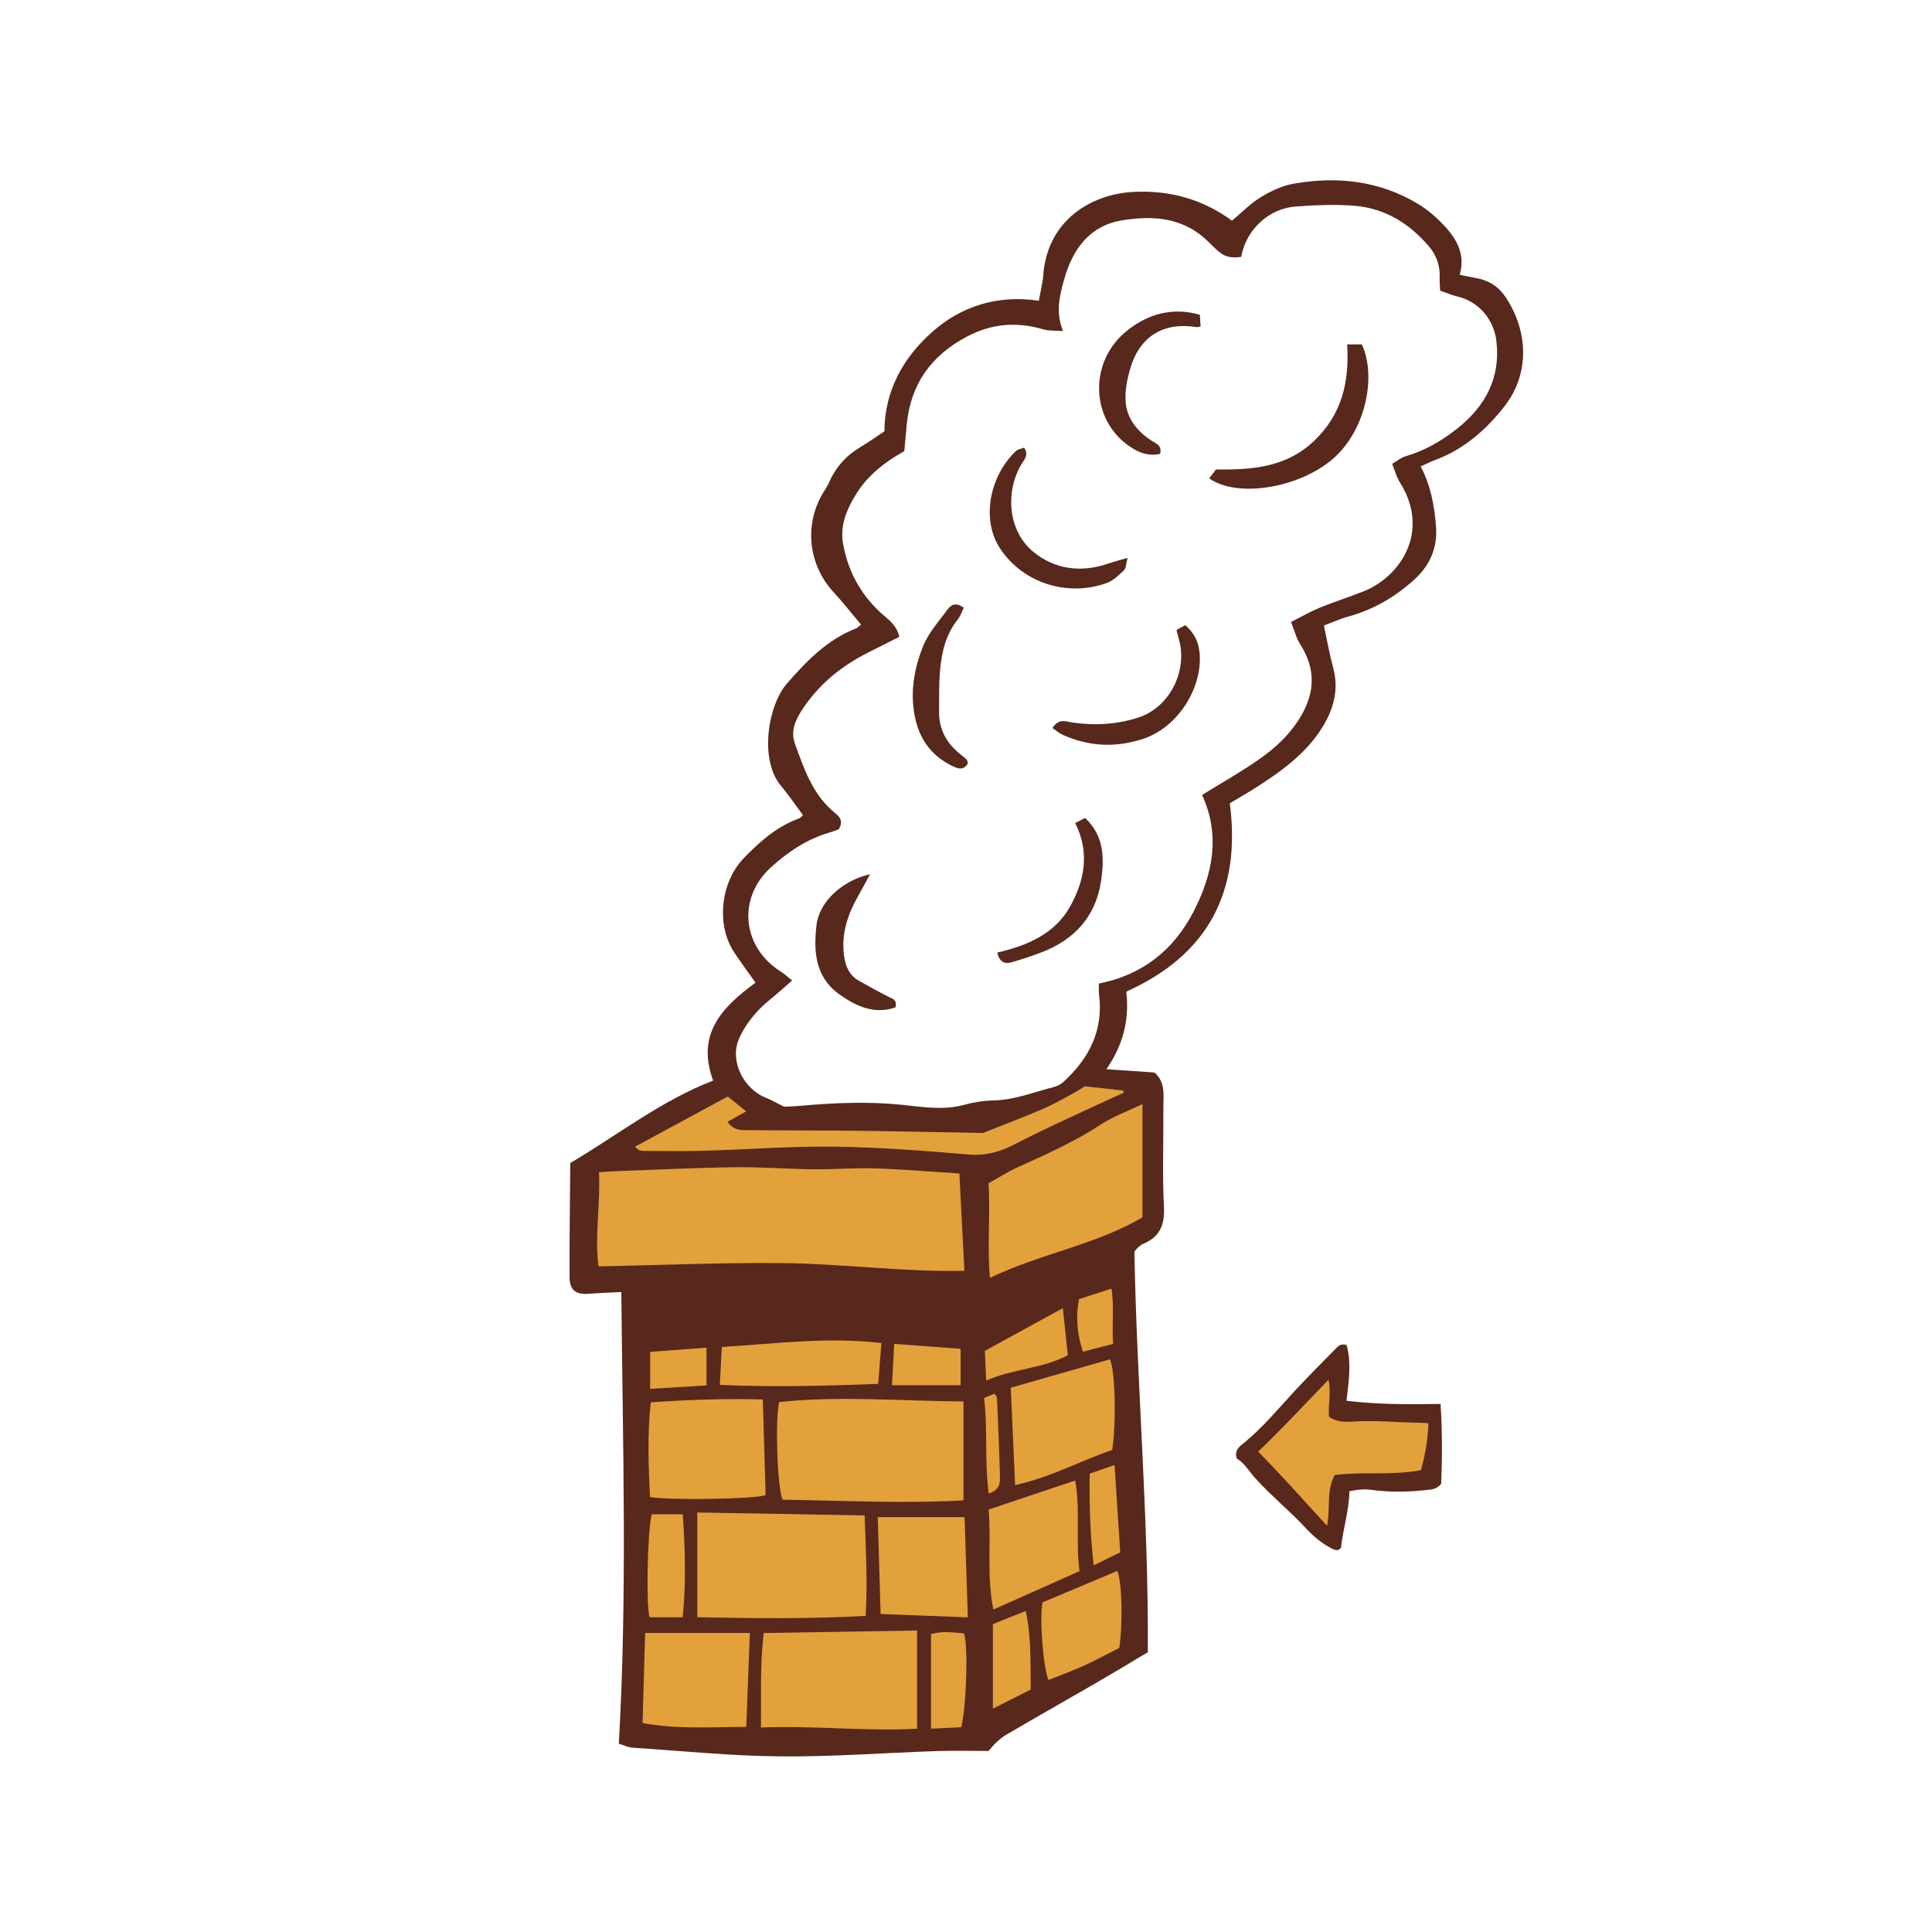 <svg version="1.1" id="svg" xmlns="http://www.w3.org/2000/svg" xmlns:xlink="http://www.w3.org/1999/xlink" x="0px" y="0px"
	 width="200px" height="200px" viewBox="0 0 200 200" enable-background="new 0 0 200 200" xml:space="preserve">
<path class="stroke" fill="#58281d"  fill-rule="evenodd" clip-rule="evenodd" d="M137.05,64.755c0.341,1.572,0.588,2.997,0.963,4.388
	c0.59,2.18,0.067,4.168-1.036,6.003c-1.68,2.796-4.267,4.656-6.957,6.375c-0.902,0.577-1.833,1.108-2.71,1.636
	c1.185,9.146-2.239,15.677-10.714,19.497c0.322,2.832-0.275,5.442-2.063,8.029c1.875,0.129,3.411,0.234,4.97,0.342
	c1.192,1.003,0.917,2.417,0.927,3.736c0.025,3.382-0.113,6.773,0.062,10.147c0.098,1.879-0.41,3.127-2.144,3.852
	c-0.193,0.08-0.358,0.236-0.526,0.368c-0.083,0.066-0.146,0.157-0.39,0.429c0.243,13.666,1.476,27.492,1.393,41.48
	c-1.737,1.033-3.477,2.088-5.235,3.108c-3.118,1.807-6.257,3.577-9.366,5.4c-0.685,0.402-1.277,0.961-1.89,1.716
	c-1.769,0-3.539-0.049-5.306,0.009c-5.43,0.181-10.862,0.601-16.291,0.55c-5.1-0.047-10.194-0.568-15.29-0.904
	c-0.411-0.027-0.81-0.234-1.388-0.411c0.892-15.529,0.399-31.029,0.262-46.757c-1.183,0.062-2.237,0.092-3.287,0.181
	c-1.416,0.119-2.067-0.338-2.073-1.753c-0.016-3.921,0.044-7.843,0.075-11.781c4.986-2.948,9.43-6.463,14.786-8.531
	c-1.789-4.882,1.002-7.644,4.391-10.142c-0.79-1.12-1.565-2.142-2.26-3.216c-1.841-2.848-1.33-7.213,1.05-9.677
	c1.66-1.718,3.417-3.275,5.711-4.103c0.136-0.049,0.238-0.193,0.41-0.34c-0.771-1.035-1.482-2.09-2.294-3.061
	c-2.226-2.661-1.367-8.272,0.644-10.576c2.033-2.33,4.148-4.521,7.108-5.68c0.181-0.07,0.323-0.239,0.551-0.413
	c-0.976-1.157-1.855-2.293-2.829-3.343c-2.537-2.733-3.066-6.721-1.27-10c0.258-0.471,0.589-0.908,0.804-1.398
	c0.695-1.584,1.791-2.785,3.28-3.663c0.83-0.489,1.612-1.06,2.434-1.604c0.028-4.229,1.979-7.661,4.971-10.305
	c3.028-2.675,6.801-3.846,11.015-3.209c0.18-1.009,0.4-1.833,0.464-2.669c0.422-5.646,4.945-8.395,9.397-8.603
	c3.729-0.174,7.121,0.774,10.134,2.982c0.999-0.832,1.902-1.771,2.977-2.427c1.032-0.63,2.205-1.186,3.382-1.396
	c4.527-0.803,8.914-0.314,12.917,2.097c1.089,0.656,2.083,1.55,2.931,2.503c1.168,1.312,1.939,2.854,1.369,4.823
	c0.657,0.134,1.165,0.251,1.677,0.337c1.293,0.216,2.338,0.873,3.051,1.938c2.353,3.514,2.566,7.909-0.073,11.313
	c-1.867,2.406-4.203,4.478-7.185,5.583c-0.494,0.183-0.964,0.428-1.51,0.673c1.04,1.973,1.399,4.001,1.583,6.112
	c0.201,2.31-0.64,4.147-2.254,5.608c-1.967,1.782-4.235,3.116-6.838,3.823C138.696,64.067,137.871,64.449,137.05,64.755z
	 M128.489,26.598c-1.653,0.207-2.102-0.277-3.308-1.488c-2.581-2.593-5.726-2.837-8.999-2.304c-3.367,0.548-5.113,2.938-5.998,6.05
	c-0.483,1.698-0.934,3.41-0.146,5.415c-0.879-0.065-1.467-0.009-1.992-0.165c-2.758-0.819-5.353-0.629-7.949,0.738
	c-3.74,1.971-5.839,4.955-6.239,9.149c-0.086,0.902-0.161,1.806-0.241,2.708c-2.045,1.138-3.811,2.519-5.027,4.504
	c-0.948,1.546-1.642,3.192-1.322,5.037c0.479,2.771,1.733,5.151,3.809,7.104c0.748,0.704,1.73,1.272,2.02,2.579
	c-1.064,0.535-2.11,1.063-3.158,1.588c-2.847,1.425-5.244,3.369-6.973,6.07c-0.655,1.022-1.125,2.151-0.689,3.359
	c0.965,2.678,1.878,5.406,4.238,7.279c0.526,0.418,0.749,0.908,0.316,1.627c-0.276,0.097-0.62,0.238-0.975,0.34
	c-2.33,0.677-4.297,2.008-6.052,3.602c-3.514,3.19-2.981,8.277,1.032,10.792c0.375,0.236,0.702,0.548,1.164,0.913
	c-0.492,0.437-0.805,0.716-1.119,0.993c-0.885,0.783-1.862,1.484-2.628,2.369c-0.729,0.84-1.411,1.804-1.812,2.832
	c-0.873,2.232,0.566,5.057,2.844,5.95c0.582,0.229,1.127,0.553,1.878,0.928c0.428-0.023,1.075-0.038,1.715-0.096
	c3.487-0.313,6.964-0.46,10.469-0.105c2.12,0.215,4.266,0.596,6.417,0.015c0.979-0.265,2.01-0.446,3.02-0.461
	c2.2-0.031,4.203-0.861,6.281-1.383c0.353-0.088,0.723-0.271,0.991-0.514c2.705-2.451,4.211-5.396,3.708-9.155
	c-0.041-0.304-0.005-0.619-0.005-1.049c4.442-0.887,7.69-3.4,9.767-7.394c2.039-3.922,2.828-7.971,0.913-12.133
	c2.087-1.292,4.101-2.421,5.977-3.742c1.215-0.856,2.389-1.871,3.304-3.033c2.117-2.69,2.927-5.606,0.89-8.792
	c-0.416-0.65-0.604-1.447-0.961-2.34c1.109-0.556,2.029-1.091,3.004-1.49c1.488-0.61,3.029-1.088,4.522-1.687
	c3.785-1.52,6.955-6.19,3.728-11.293c-0.334-0.529-0.491-1.17-0.787-1.899c0.487-0.282,0.906-0.641,1.39-0.783
	c1.995-0.585,3.756-1.603,5.362-2.88c2.878-2.289,4.463-5.177,4.047-8.98c-0.251-2.295-1.815-4.144-4.035-4.68
	c-0.611-0.148-1.197-0.398-1.792-0.6c-0.026-0.515-0.076-0.888-0.057-1.258c0.068-1.244-0.292-2.367-1.082-3.298
	c-2.024-2.387-4.564-3.975-7.714-4.234c-2.023-0.166-4.083-0.072-6.115,0.076C131.318,21.583,128.958,23.823,128.489,26.598z"/>
<path class="stroke" fill="#58281d"  fill-rule="evenodd" clip-rule="evenodd" d="M139.457,35.654c0.743,0,1.152,0,1.518,0c1.533,3.254,0.436,8.865-2.976,11.83
	c-3.49,3.032-9.902,4.109-12.823,2.036c0.249-0.323,0.495-0.645,0.708-0.923c3.77,0.056,7.285-0.221,10.163-2.969
	C138.883,42.92,139.708,39.564,139.457,35.654z"/>
<path class="stroke" fill="#58281d"  fill-rule="evenodd" clip-rule="evenodd" d="M116.726,57.749c-0.168,0.629-0.154,1.073-0.367,1.276
	c-0.537,0.51-1.114,1.088-1.788,1.329c-4.034,1.445-8.573,0.058-10.993-3.5c-2.06-3.027-1.132-7.597,1.598-10.169
	c0.202-0.19,0.549-0.227,0.847-0.342c0.539,0.812-0.07,1.325-0.35,1.821c-1.648,2.924-1.263,6.858,1.287,8.954
	c2.236,1.839,4.944,2.184,7.746,1.23C115.288,58.15,115.883,57.997,116.726,57.749z"/>
<path class="stroke" fill="#58281d"  fill-rule="evenodd" clip-rule="evenodd" d="M124.206,32.582c0.028,0.425,0.054,0.825,0.081,1.214
	c-0.202,0.037-0.311,0.087-0.41,0.07c-3.391-0.555-5.877,0.927-6.857,4.229c-0.331,1.115-0.579,2.329-0.496,3.472
	c0.126,1.75,1.183,3.066,2.65,4.031c0.464,0.305,1.138,0.48,0.926,1.38c-1.023,0.266-1.985-0.039-2.827-0.549
	c-4.346-2.632-4.687-8.772-0.761-12.067C118.633,32.583,121.246,31.738,124.206,32.582z"/>
<path class="stroke" fill="#58281d"  fill-rule="evenodd" clip-rule="evenodd" d="M108.947,75.362c0.666-1.042,1.413-0.665,2.055-0.569
	c2.33,0.344,4.639,0.2,6.855-0.519c3.257-1.054,5.142-4.893,4.16-8.184c-0.075-0.254-0.132-0.515-0.225-0.876
	c0.303-0.168,0.595-0.329,0.899-0.498c0.93,0.804,1.365,1.682,1.486,2.836c0.357,3.419-2.083,7.764-5.985,8.983
	c-2.849,0.891-5.496,0.721-8.152-0.452C109.671,75.921,109.358,75.638,108.947,75.362z"/>
<path class="stroke" fill="#58281d"  fill-rule="evenodd" clip-rule="evenodd" d="M90.066,90.5c-0.511,0.938-0.848,1.584-1.209,2.218
	c-1.116,1.96-1.81,4.008-1.467,6.315c0.159,1.074,0.566,1.959,1.54,2.504c1.027,0.574,2.054,1.15,3.105,1.676
	c0.398,0.199,0.834,0.286,0.674,1.069c-2.206,0.773-4.123-0.127-5.873-1.389c-2.473-1.783-2.627-4.483-2.307-7.152
	C84.817,93.344,87.185,91.148,90.066,90.5z"/>
<path class="stroke" fill="#58281d"  fill-rule="evenodd" clip-rule="evenodd" d="M100.196,79.042c-0.474,0.749-1.045,0.525-1.586,0.266
	c-2.006-0.962-3.271-2.533-3.806-4.693c-0.661-2.661-0.221-5.269,0.753-7.721c0.555-1.398,1.652-2.59,2.559-3.836
	c0.374-0.515,0.916-0.7,1.657-0.14c-0.216,0.423-0.361,0.877-0.638,1.224c-1.229,1.538-1.65,3.36-1.819,5.241
	c-0.129,1.436-0.088,2.887-0.1,4.332c-0.017,1.857,0.82,3.287,2.254,4.408c0.209,0.163,0.419,0.331,0.605,0.518
	C100.141,78.704,100.138,78.836,100.196,79.042z"/>
<path class="stroke" fill="#58281d"  fill-rule="evenodd" clip-rule="evenodd" d="M103.238,98.61c3.121-0.725,5.935-1.943,7.499-4.7
	c1.521-2.679,2.119-5.638,0.566-8.709c0.402-0.205,0.703-0.358,1.03-0.525c1.993,1.875,1.986,4.202,1.651,6.505
	c-0.537,3.678-2.74,6.093-6.174,7.408c-1.001,0.384-2.025,0.716-3.054,1.02C104.05,99.817,103.478,99.651,103.238,98.61z"/>
<path fill-rule="evenodd" clip-rule="evenodd" fill="#e3a13b" class="fill" d="M61.958,131.097c-0.427-3.21,0.213-6.396,0.049-9.747
	c0.695-0.045,1.213-0.09,1.732-0.109c4.083-0.147,8.165-0.354,12.249-0.41c2.737-0.038,5.477,0.183,8.216,0.212
	c2.147,0.023,4.3-0.158,6.445-0.089c2.833,0.091,5.659,0.337,8.666,0.527c0.178,3.458,0.345,6.695,0.52,10.076
	c-6.436,0.125-12.678-0.746-18.94-0.803C74.624,130.696,68.352,130.967,61.958,131.097z"/>
<path fill-rule="evenodd" clip-rule="evenodd" fill="#e3a13b" class="fill" d="M99.737,145.078c0,3.529,0,6.792,0,10.243
	c-6.276,0.341-12.529,0.021-18.729-0.075c-0.545-1.281-0.777-8.153-0.357-10.104C86.916,144.469,93.213,145.036,99.737,145.078z"/>
<path fill-rule="evenodd" clip-rule="evenodd" fill="#e3a13b" class="fill" d="M89.509,156.875c0.113,3.521,0.314,6.862,0.104,10.399
	c-5.883,0.328-11.591,0.263-17.432,0.138c0-3.613,0-7.116,0-10.839C77.983,156.675,83.687,156.774,89.509,156.875z"/>
<path fill-rule="evenodd" clip-rule="evenodd" fill="#e3a13b" class="fill" d="M118.267,114.294c0,4.113,0,7.904,0,11.731
	c-4.901,2.865-10.528,3.736-15.792,6.255c-0.291-3.347,0.054-6.526-0.138-9.79c1.048-0.581,1.996-1.197,3.013-1.656
	c2.937-1.325,5.87-2.631,8.582-4.41C115.204,115.591,116.676,115.062,118.267,114.294z"/>
<path fill-rule="evenodd" clip-rule="evenodd" fill="#e3a13b" class="fill" d="M94.936,168.789c0,3.549,0,6.753,0,10.168
	c-5.41,0.286-10.691-0.347-16.16-0.125c0.034-3.322-0.108-6.503,0.284-9.781C84.434,168.962,89.619,168.876,94.936,168.789z"/>
<path fill-rule="evenodd" clip-rule="evenodd" fill="#e3a13b" class="fill" d="M67.288,154.972c-0.16-3.29-0.282-6.492,0.078-9.799
	c3.869-0.278,7.642-0.402,11.599-0.303c0.102,3.44,0.197,6.697,0.292,9.906C78.098,155.194,69.279,155.325,67.288,154.972z"/>
<path fill-rule="evenodd" clip-rule="evenodd" fill="#e3a13b" class="fill" d="M112.306,112.454c1.399,0.155,2.674,0.295,3.947,0.437
	c0.03,0.073,0.061,0.146,0.091,0.22c-1.13,0.517-2.267,1.021-3.391,1.552c-2.623,1.239-5.279,2.414-7.845,3.762
	c-1.573,0.826-3.09,1.242-4.907,1.086c-4.607-0.395-9.229-0.75-13.85-0.81c-4.457-0.057-8.917,0.297-13.378,0.424
	c-2.148,0.062-4.301,0.023-6.451,0.016c-0.243,0-0.486-0.096-0.793-0.43c3.185-1.724,6.369-3.447,9.614-5.204
	c0.609,0.495,1.094,0.89,1.9,1.544c-0.736,0.411-1.339,0.748-1.942,1.085c0.766,0.979,1.511,0.848,2.176,0.856
	c3.767,0.038,7.533,0.021,11.299,0.067c4.514,0.056,9.028,0.158,12.979,0.229c2.366-0.943,4.262-1.661,6.124-2.456
	c1.029-0.44,2.009-0.998,3-1.525C111.398,113.031,111.889,112.706,112.306,112.454z"/>
<path fill-rule="evenodd" clip-rule="evenodd" fill="#e3a13b" class="fill" d="M66.785,169.045c3.676,0,7.138,0,10.84,0
	c-0.123,3.218-0.245,6.391-0.372,9.722c-3.646,0.014-7.096,0.27-10.735-0.401C66.61,175.203,66.695,172.174,66.785,169.045z"/>
<path fill-rule="evenodd" clip-rule="evenodd" fill="#e3a13b" class="fill" d="M104.634,143.658c3.592-1.029,6.934-1.988,10.26-2.941
	c0.549,1.114,0.68,6.388,0.245,9.378c-3.26,1.113-6.368,2.837-10.054,3.64C104.931,150.312,104.784,147.021,104.634,143.658z"/>
<path fill-rule="evenodd" clip-rule="evenodd" fill="#e3a13b" class="fill" d="M91.162,167.083c-0.101-3.396-0.197-6.636-0.298-10.028
	c3.087,0,5.997,0,8.989,0c0.112,3.449,0.22,6.799,0.335,10.37C97.051,167.306,94.139,167.196,91.162,167.083z"/>
<path fill-rule="evenodd" clip-rule="evenodd" fill="#e3a13b" class="fill" d="M111.748,162.645c-3.009,1.342-5.876,2.621-8.916,3.976
	c-0.715-3.516-0.202-6.839-0.486-10.354c2.957-0.993,5.875-1.973,8.955-3.006C111.865,156.362,111.331,159.466,111.748,162.645z"/>
<path fill-rule="evenodd" clip-rule="evenodd" fill="#e3a13b" class="fill" d="M90.91,143.258c-5.562,0.212-10.908,0.35-16.395,0.104
	c0.073-1.368,0.137-2.57,0.21-3.927c5.545-0.325,10.908-1.064,16.516-0.405C91.13,140.439,91.028,141.754,90.91,143.258z"/>
<path fill-rule="evenodd" clip-rule="evenodd" fill="#e3a13b" class="fill" d="M115.871,170.59c-1.236,0.625-2.41,1.27-3.625,1.822
	c-1.214,0.551-2.47,1.008-3.703,1.505c-0.557-1.269-0.958-6.53-0.615-8.039c2.541-1.07,5.141-2.165,7.742-3.26
	C116.144,163.788,116.25,167.941,115.871,170.59z"/>
<path fill-rule="evenodd" clip-rule="evenodd" fill="#e3a13b" class="fill" d="M67.458,156.759c1.061,0,2.061,0,3.223,0
	c0.234,3.546,0.364,7.053-0.014,10.659c-1.236,0-2.342,0-3.417,0C66.874,166.269,67.011,158.705,67.458,156.759z"/>
<path fill-rule="evenodd" clip-rule="evenodd" fill="#e3a13b" class="fill" d="M96.377,178.953c0-3.446,0-6.587,0-9.789
	c1.222-0.363,2.323-0.157,3.403-0.077c0.451,1.024,0.293,7.267-0.265,9.717C98.586,178.848,97.604,178.895,96.377,178.953z"/>
<path fill-rule="evenodd" clip-rule="evenodd" fill="#e3a13b" class="fill" d="M102.088,142.918c-0.049-1.126-0.089-2.016-0.136-3.076
	c2.631-1.442,5.242-2.874,8.075-4.428c0.184,1.747,0.343,3.266,0.513,4.873C107.914,141.703,104.917,141.666,102.088,142.918z"/>
<path fill-rule="evenodd" clip-rule="evenodd" fill="#e3a13b" class="fill" d="M102.782,176.878c0-3.08,0-5.864,0-8.749
	c1.11-0.444,2.187-0.875,3.401-1.362c0.601,2.75,0.474,5.401,0.518,8.134C105.437,175.539,104.215,176.155,102.782,176.878z"/>
<path fill-rule="evenodd" clip-rule="evenodd" fill="#e3a13b" class="fill" d="M92.567,139.118c2.406,0.178,4.568,0.338,6.876,0.508
	c0,1.33,0,2.521,0,3.772c-2.288,0-4.595,0-7.102,0C92.42,141.908,92.488,140.61,92.567,139.118z"/>
<path fill-rule="evenodd" clip-rule="evenodd" fill="#e3a13b" class="fill" d="M112.802,152.55c0.928-0.32,1.654-0.571,2.577-0.889
	c0.203,3.126,0.391,6.003,0.587,9.034c-0.85,0.418-1.689,0.828-2.748,1.347C112.85,158.792,112.762,155.782,112.802,152.55z"/>
<path fill-rule="evenodd" clip-rule="evenodd" fill="#e3a13b" class="fill" d="M73.137,139.508c0,1.438,0,2.591,0,3.907
	c-1.959,0.12-3.805,0.235-5.833,0.36c0-1.273,0-2.458,0-3.83C69.229,139.801,71.123,139.66,73.137,139.508z"/>
<path fill-rule="evenodd" clip-rule="evenodd" fill="#e3a13b" class="fill" d="M111.693,134.489c1.144-0.372,2.146-0.698,3.369-1.095
	c0.305,1.978,0.011,3.767,0.173,5.724c-1.083,0.281-2.083,0.54-3.134,0.813C111.501,138.082,111.339,136.369,111.693,134.489z"/>
<path fill-rule="evenodd" clip-rule="evenodd" fill="#e3a13b" class="fill" d="M102.351,154.616c-0.445-3.425-0.087-6.682-0.479-9.891
	c0.484-0.205,0.767-0.324,1.074-0.454c0.117,0.188,0.259,0.312,0.265,0.442c0.114,2.685,0.233,5.37,0.302,8.056
	C103.53,153.435,103.572,154.202,102.351,154.616z"/>
<path class="stroke" fill="#58281d"  d="M139.396,139.234c-0.569-0.162-0.819,0.072-1.032,0.29c-1.468,1.49-2.952,2.968-4.371,4.504
	c-1.658,1.795-3.214,3.683-5.11,5.251c-0.483,0.4-1.162,0.802-0.848,1.714c0.772,0.44,1.226,1.261,1.826,1.937
	c1.688,1.894,3.673,3.479,5.39,5.341c0.755,0.821,1.609,1.516,2.608,2.026c0.333,0.171,0.658,0.307,0.956-0.061
	c0.21-1.953,0.84-3.836,0.876-5.868c0.803-0.147,1.489-0.248,2.204-0.147c1.932,0.271,3.866,0.237,5.8,0.023
	c0.509-0.057,1.038-0.08,1.496-0.638c0.11-2.624,0.118-5.357-0.063-8.27c-3.317,0.061-6.532,0.053-9.74-0.327
	C139.621,142.998,139.922,141.07,139.396,139.234z"/>
<path fill-rule="evenodd" clip-rule="evenodd" fill="#e3a13b" class="fill" d="M130.243,150.277c2.54-2.433,4.836-4.92,7.283-7.445
	c0.298,1.381-0.063,2.639,0.051,3.839c0.759,0.515,1.561,0.553,2.346,0.496c2.375-0.172,4.74,0.099,7.109,0.117
	c0.232,0.001,0.465,0.03,0.842,0.056c-0.06,1.685-0.341,3.28-0.776,4.849c-3.001,0.584-5.993,0.122-8.925,0.506
	c-0.896,1.615-0.425,3.38-0.797,5.26C134.971,155.327,132.763,152.824,130.243,150.277z"/>
</svg>
